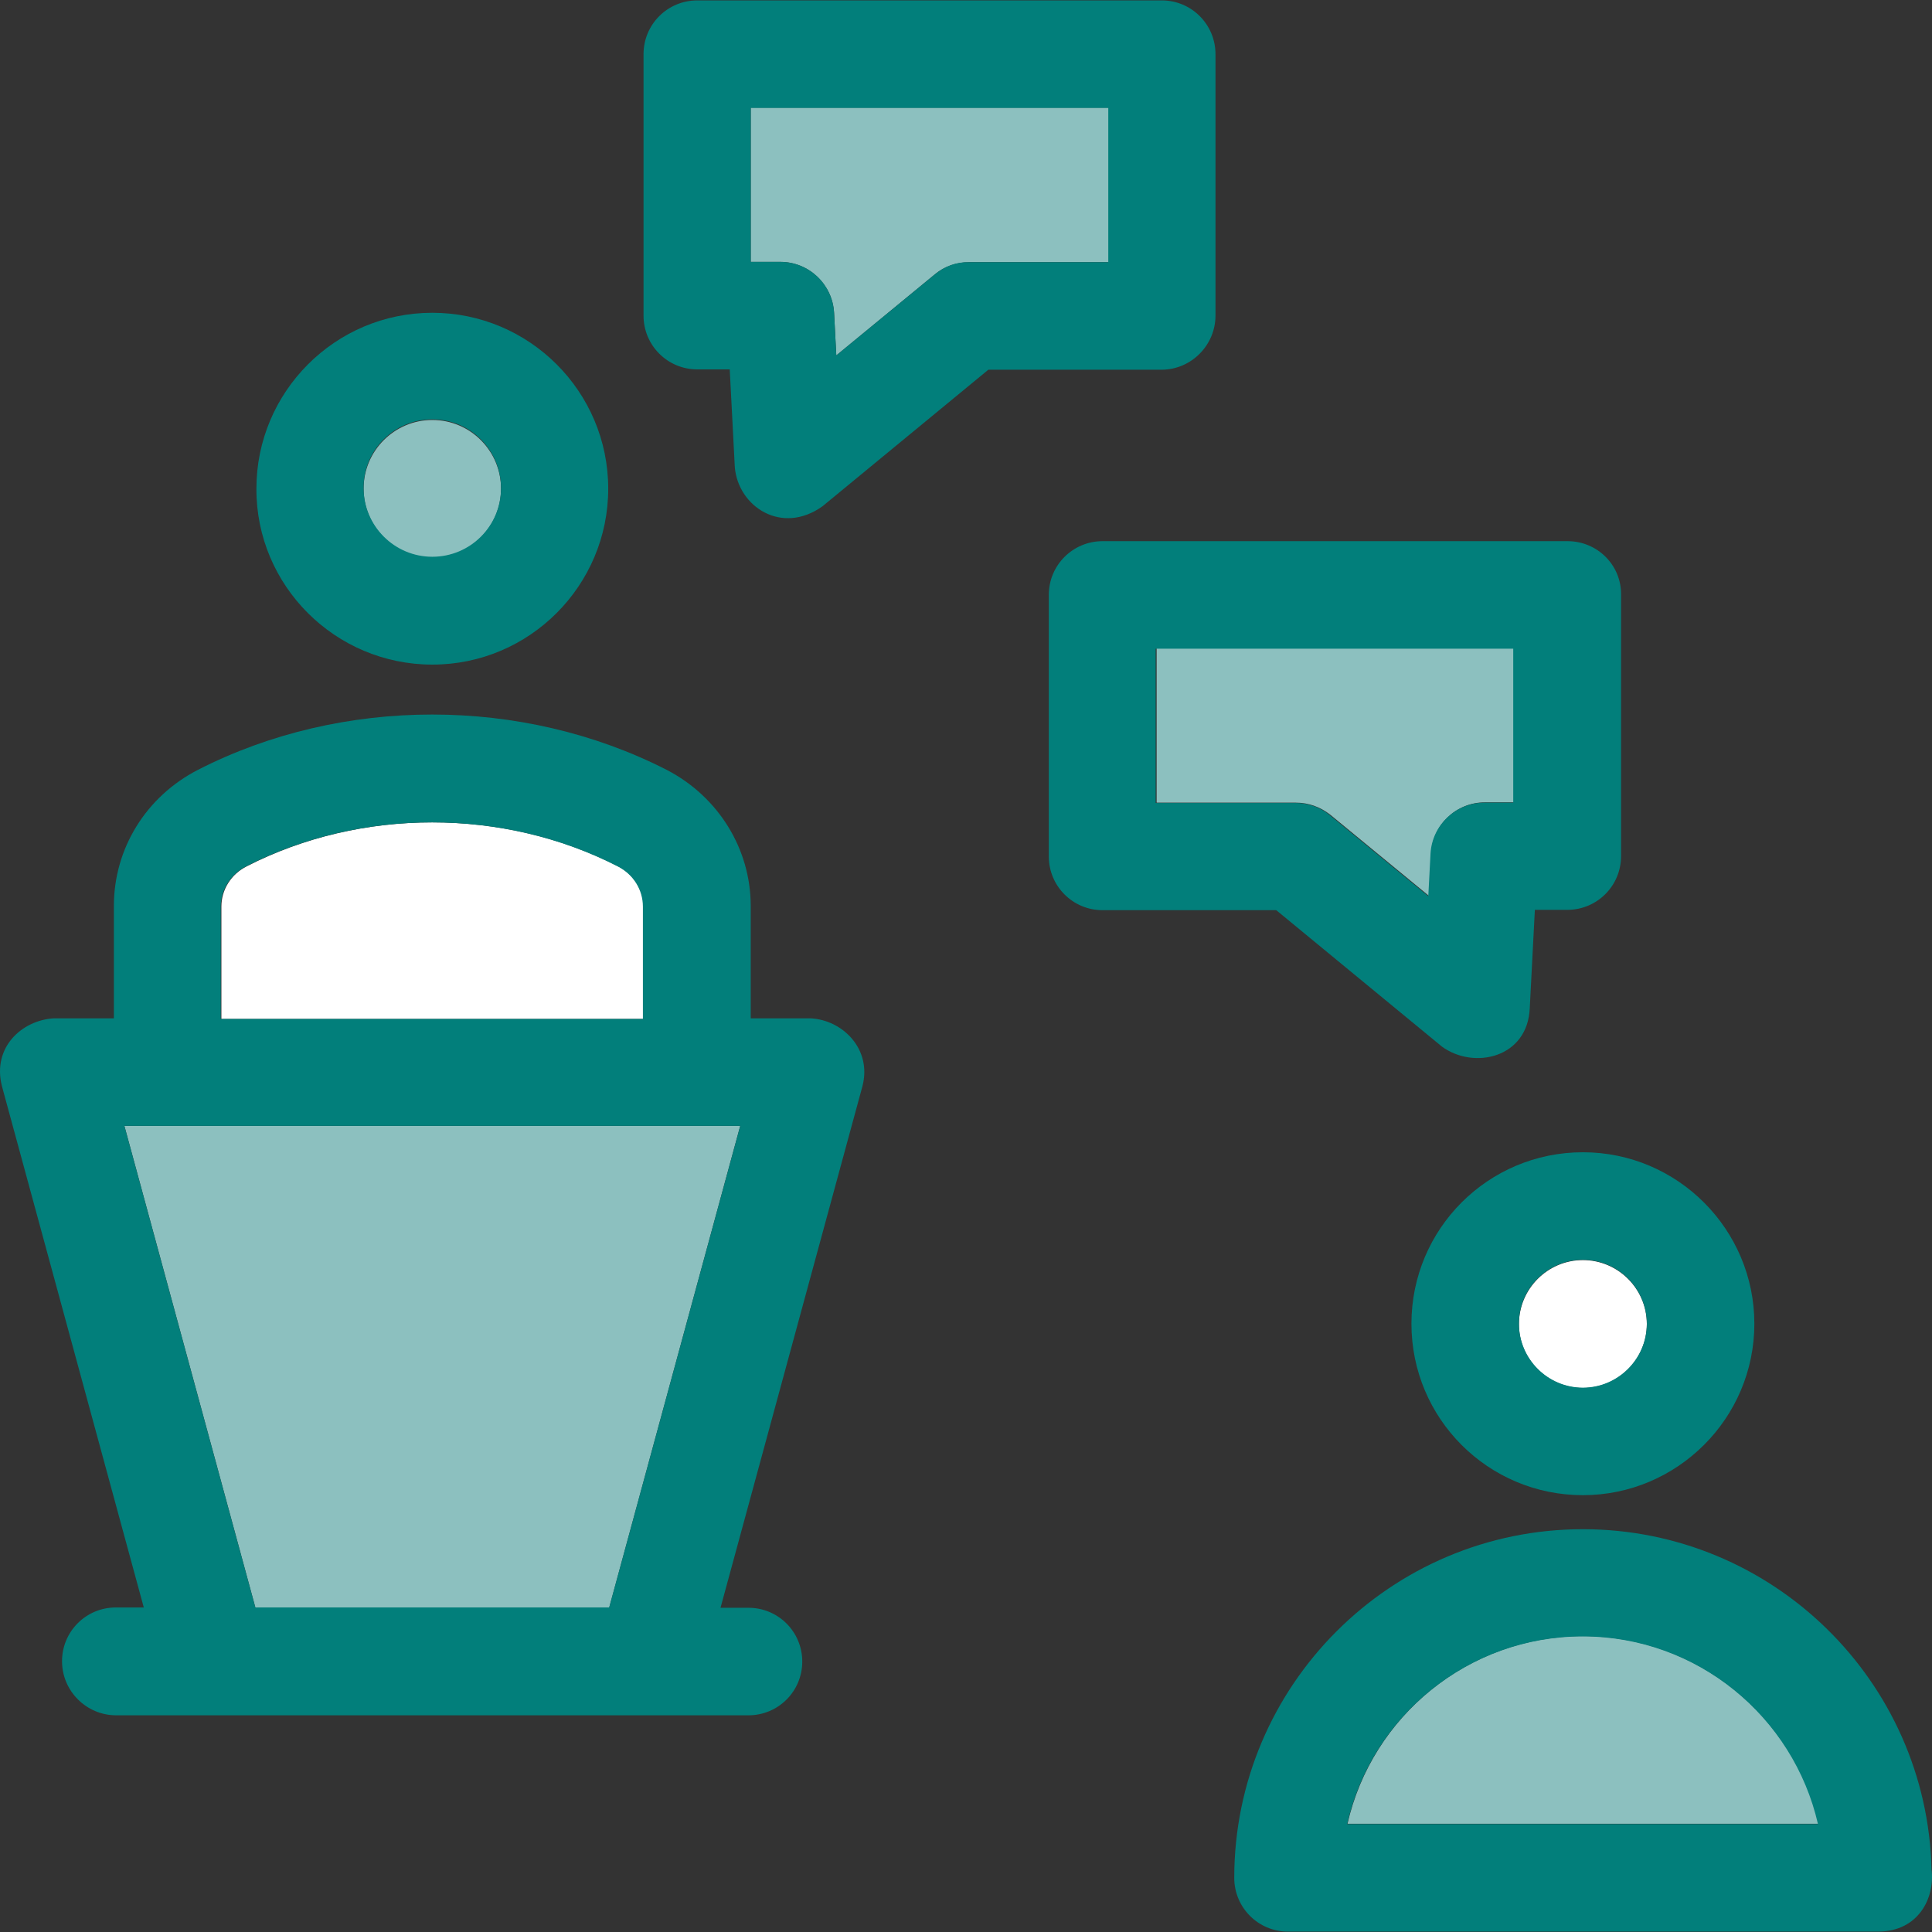 <!DOCTYPE svg PUBLIC "-//W3C//DTD SVG 1.1//EN" "http://www.w3.org/Graphics/SVG/1.1/DTD/svg11.dtd">
<!-- Uploaded to: SVG Repo, www.svgrepo.com, Transformed by: SVG Repo Mixer Tools -->
<svg height="800px" width="800px" version="1.1" id="Layer_1" xmlns="http://www.w3.org/2000/svg" xmlns:xlink="http://www.w3.org/1999/xlink" viewBox="0 0 392.628 392.628" xml:space="preserve" fill="#000000">
<rect x="0" y="0" width="392.628" height="392.628" fill="#333333" stroke="none"/>
<g id="SVGRepo_bgCarrier" stroke-width="0"/>
<g id="SVGRepo_tracerCarrier" stroke-linecap="round" stroke-linejoin="round"/>
<g id="SVGRepo_iconCarrier"> <path style="fill:#FFFFFF;" d="M130.781,184.258c0-3.426-2.004-6.594-5.172-8.21c-23.273-11.895-52.234-11.895-75.442,0 c-3.232,1.616-5.172,4.784-5.172,8.21v22.82h85.851v-22.82H130.781z"/> <g> <polygon style="fill:#8CC0BF;" points="25.278,228.799 51.912,326.738 123.799,326.738 150.433,228.799 "/> <path style="fill:#8CC0BF;" d="M87.856,113.276c7.758,0,13.964-6.271,13.964-13.964s-6.271-13.964-13.964-13.964 s-13.964,6.271-13.964,13.964C73.892,107.005,80.098,113.276,87.856,113.276z"/> </g> <g> <path style="fill:#027F7B;" d="M164.72,206.949h-12.154v-22.82c0-11.636-6.594-22.238-17.067-27.669 c-29.35-14.998-66.004-14.998-95.289,0c-10.537,5.43-17.067,15.968-17.067,27.669v22.82H10.926 c-6.465,0.388-12.541,5.883-10.537,13.77l28.832,105.956h-5.689c-6.012,0-10.925,4.848-10.925,10.925s4.978,10.99,10.99,10.99 h128.517c6.012,0,10.925-4.848,10.925-10.925c0-6.012-4.848-10.925-10.925-10.925h-5.689l28.832-105.956 C177.262,213.219,171.25,207.272,164.72,206.949z M51.912,326.738l-26.634-97.939h125.156l-26.634,97.875H51.912V326.738z M44.866,184.258c0-3.426,2.004-6.594,5.172-8.21c23.273-11.895,52.234-11.895,75.442,0c3.232,1.616,5.172,4.784,5.172,8.21v22.82 H44.866V184.258z"/> <path style="fill:#027F7B;" d="M87.856,135.062c19.782,0,35.749-16.097,35.749-35.749c0-19.782-16.097-35.749-35.749-35.749 c-19.782,0-35.749,16.097-35.749,35.749C52.041,119.029,68.138,135.062,87.856,135.062z M87.856,85.219 c7.758,0,13.964,6.271,13.964,13.964c0,7.758-6.271,13.964-13.964,13.964s-13.964-6.271-13.964-13.964 C73.827,91.49,80.098,85.219,87.856,85.219z"/> </g> <path style="fill:#FFFFFF;" d="M321.682,282.068c7.176,0,12.994-5.883,12.994-12.994c0-7.176-5.883-12.994-12.994-12.994 c-7.176,0-12.994,5.883-12.994,12.994C308.623,276.185,314.506,282.068,321.682,282.068z"/> <path style="fill:#8CC0BF;" d="M321.682,332.492c-23.337,0-42.861,16.356-47.838,38.141h95.741 C364.542,348.912,344.955,332.492,321.682,332.492z"/> <g> <path style="fill:#027F7B;" d="M321.682,303.854c19.135,0,34.844-15.58,34.844-34.844c0-19.135-15.58-34.844-34.844-34.844 s-34.844,15.58-34.844,34.844S302.417,303.854,321.682,303.854z M321.682,256.015c7.176,0,12.994,5.883,12.994,12.994 c0,7.176-5.883,12.994-12.994,12.994c-7.176,0-12.994-5.883-12.994-12.994C308.623,261.898,314.506,256.015,321.682,256.015z"/> <path style="fill:#027F7B;" d="M392.534,379.942c-0.905-38.335-32.323-69.172-70.853-69.172c-39.111,0-70.853,31.806-70.853,70.853 c0,6.012,4.848,10.925,10.925,10.925h119.919c0.065,0,0.065,0,0.065,0C389.948,392.484,393.245,385.631,392.534,379.942z M273.779,370.698c4.913-21.786,24.566-38.141,47.838-38.141c23.337,0,42.861,16.356,47.838,38.141H273.779z"/> </g> <path style="fill:#8CC0BF;" d="M234.991,163.118h28.38c2.521,0,4.913,0.84,6.982,2.457l20.04,16.485l0.453-8.663 c0.323-5.818,5.107-10.343,10.925-10.343h6.012V131.7h-72.727v31.418H234.991z"/> <path style="fill:#8CC0BF;" d="M225.229,21.866h-72.663v31.354h6.012c5.818,0,10.602,4.59,10.925,10.343l0.453,8.663l20.04-16.485 c1.939-1.616,4.396-2.457,6.982-2.457h28.38V21.866C225.359,21.866,225.229,21.866,225.229,21.866z"/> <g> <path style="fill:#027F7B;" d="M318.579,109.979h-94.513c-6.012,0-10.925,4.848-10.925,10.925v53.139 c0,6.012,4.848,10.925,10.925,10.925h35.297l33.681,27.733c6.465,4.719,17.455,2.327,17.842-7.887l1.034-19.911h6.594 c6.012,0,10.925-4.848,10.925-10.925v-53.139C329.504,114.827,324.591,109.979,318.579,109.979z M307.654,163.118h-6.012 c-5.818,0-10.602,4.59-10.925,10.343l-0.453,8.663l-20.04-16.485c-1.939-1.616-4.396-2.457-6.982-2.457h-28.38v-31.354h72.663 v31.289H307.654z"/> <path style="fill:#027F7B;" d="M247.015,64.144V11.005c0-6.012-4.848-10.925-10.925-10.925h-94.384 c-6.012,0-10.925,4.848-10.925,10.925v53.139c0,6.012,4.848,10.925,10.925,10.925h6.594l1.034,19.911 c0.711,8.016,9.568,13.834,17.842,7.887l33.681-27.733h35.297C242.167,75.07,247.015,70.092,247.015,64.144z M189.997,55.74 l-20.04,16.485l-0.453-8.663c-0.323-5.818-5.107-10.343-10.925-10.343h-6.012V21.93h72.663v31.354h-28.38 C194.393,53.219,191.936,54.124,189.997,55.74z"/> </g> </g>
</svg>